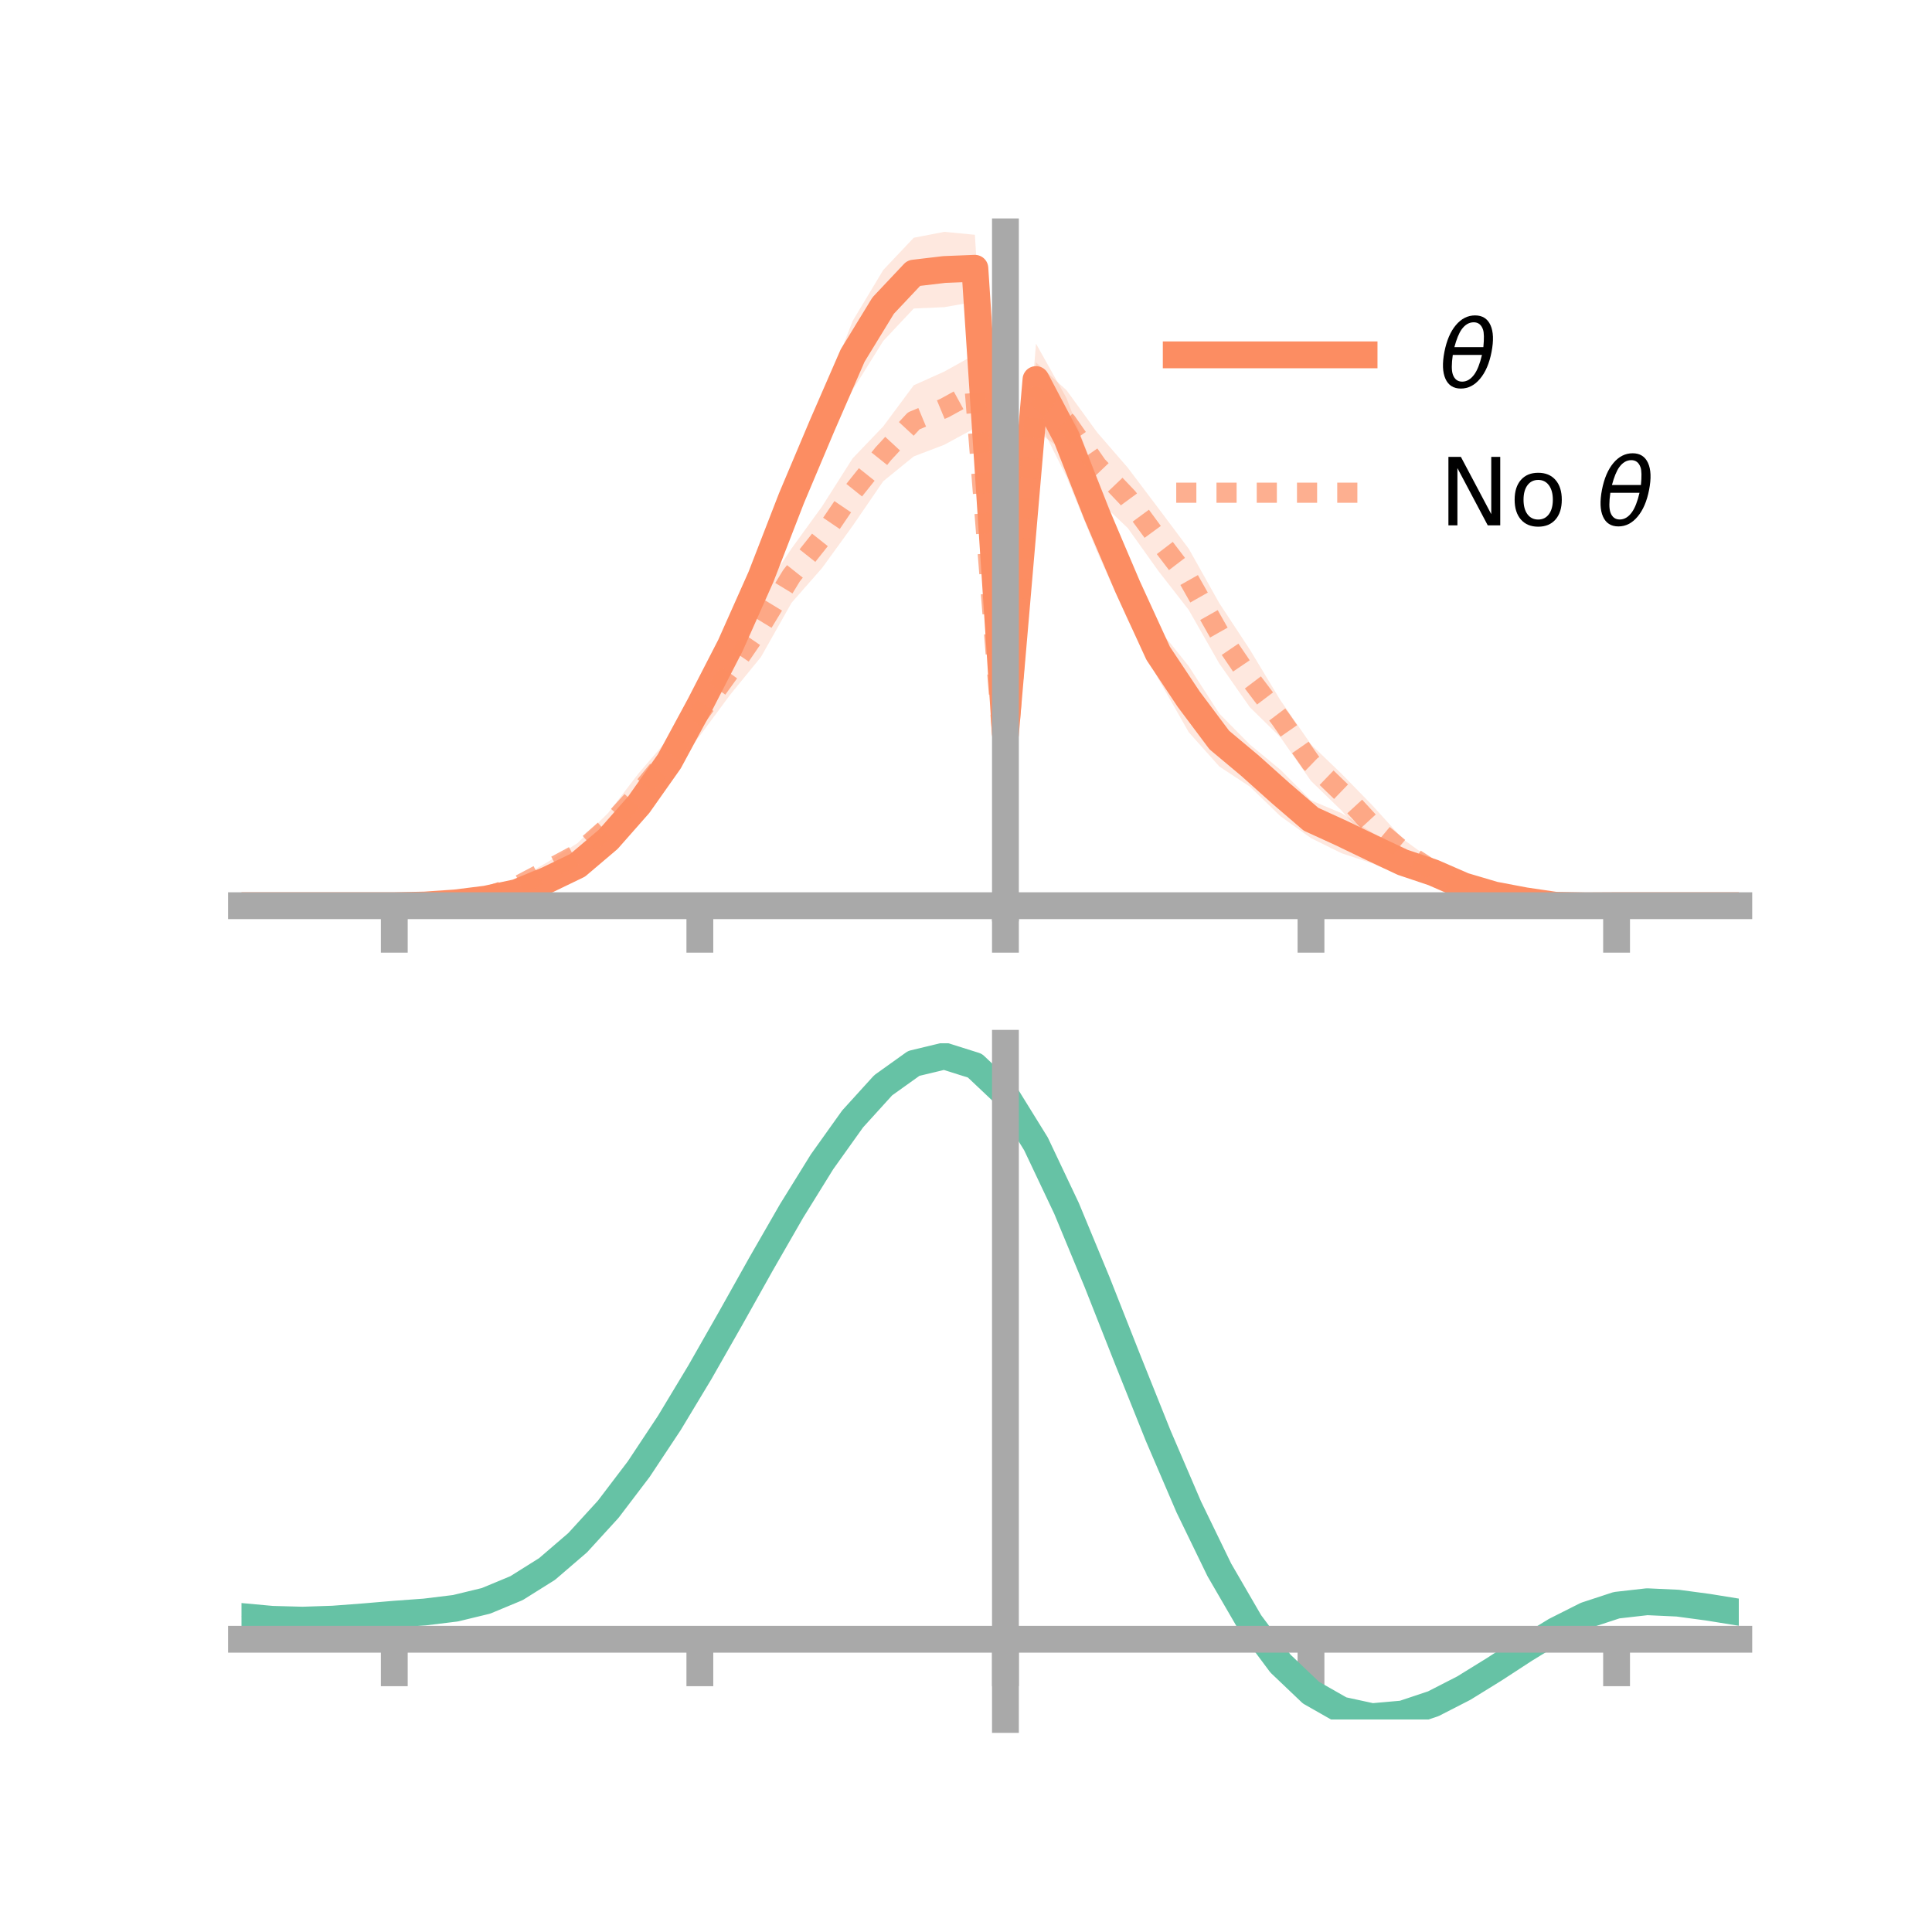 <?xml version="1.0" encoding="utf-8" standalone="no"?>
<!DOCTYPE svg PUBLIC "-//W3C//DTD SVG 1.1//EN"
  "http://www.w3.org/Graphics/SVG/1.1/DTD/svg11.dtd">
<!-- Created with matplotlib (https://matplotlib.org/) -->
<svg height="144pt" version="1.1" viewBox="0 0 144 144" width="144pt" xmlns="http://www.w3.org/2000/svg" xmlns:xlink="http://www.w3.org/1999/xlink">
 <defs>
  <style type="text/css">*{stroke-linecap:butt;stroke-linejoin:round;}</style>
 </defs>
 <g id="figure_1">
  <g id="patch_1">
   <path d="M 0 144 
L 144 144 
L 144 0 
L 0 0 
z
" style="fill:none;"/>
  </g>
  <g id="axes_1">
   <g id="patch_2">
    <path d="M 18 67.68 
L 129.6 67.68 
L 129.6 17.28 
L 18 17.28 
z
" style="fill:none;"/>
   </g>
   <g id="PolyCollection_1">
    <path clip-path="url(#pdcbd05b92a)" d="M 18 67.504 
L 18 67.504 
L 20.278 67.504 
L 22.555 67.504 
L 24.833 67.504 
L 27.11 67.504 
L 29.388 67.504 
L 31.665 67.381 
L 33.943 67.065 
L 36.22 66.74 
L 38.498 66.059 
L 40.776 64.993 
L 43.053 63.685 
L 45.331 61.67 
L 47.608 58.604 
L 49.886 55.186 
L 52.163 51.075 
L 54.441 46.28 
L 56.718 41.005 
L 58.996 35.069 
L 61.273 29.742 
L 63.551 23.927 
L 65.829 20.129 
L 68.106 17.72 
L 70.384 17.28 
L 72.661 17.499 
L 74.939 53.69 
L 77.216 25.613 
L 79.494 29.678 
L 81.771 35.67 
L 84.049 41.281 
L 86.327 46.818 
L 88.604 49.662 
L 90.882 53.189 
L 93.159 55.498 
L 95.437 57.372 
L 97.714 59.653 
L 99.992 60.611 
L 102.269 62.053 
L 104.547 63.23 
L 106.824 64.274 
L 109.102 65.467 
L 111.38 66.118 
L 113.657 66.818 
L 115.935 67.267 
L 118.212 67.45 
L 120.49 67.504 
L 122.767 67.504 
L 125.045 67.504 
L 127.322 67.504 
L 129.6 67.504 
L 129.6 67.504 
L 129.6 67.504 
L 127.322 67.504 
L 125.045 67.504 
L 122.767 67.504 
L 120.49 67.505 
L 118.212 67.585 
L 115.935 67.68 
L 113.657 67.456 
L 111.38 67.294 
L 109.102 66.597 
L 106.824 65.802 
L 104.547 65.316 
L 102.269 64.348 
L 99.992 63.594 
L 97.714 62.468 
L 95.437 60.836 
L 93.159 58.631 
L 90.882 57.131 
L 88.604 54.578 
L 86.327 50.585 
L 84.049 46.188 
L 81.771 41.112 
L 79.494 35.544 
L 77.216 30.97 
L 74.939 55.755 
L 72.661 22.494 
L 70.384 22.893 
L 68.106 22.994 
L 65.829 25.417 
L 63.551 29.068 
L 61.273 33.723 
L 58.996 39.18 
L 56.718 44.992 
L 54.441 49.938 
L 52.163 54 
L 49.886 58.314 
L 47.608 61.353 
L 45.331 63.453 
L 43.053 65.303 
L 40.776 66.196 
L 38.498 66.996 
L 36.22 67.287 
L 33.943 67.532 
L 31.665 67.531 
L 29.388 67.504 
L 27.11 67.504 
L 24.833 67.504 
L 22.555 67.504 
L 20.278 67.504 
L 18 67.504 
z
" style="fill:#fc8d62;fill-opacity:0.2;"/>
   </g>
   <g id="PolyCollection_2">
    <path clip-path="url(#pdcbd05b92a)" d="M 18 67.504 
L 18 67.504 
L 20.278 67.504 
L 22.555 67.504 
L 24.833 67.504 
L 27.11 67.504 
L 29.388 67.504 
L 31.665 67.392 
L 33.943 67.04 
L 36.22 66.468 
L 38.498 65.587 
L 40.776 64.277 
L 43.053 62.835 
L 45.331 60.592 
L 47.608 57.626 
L 49.886 54.981 
L 52.163 51.408 
L 54.441 48.185 
L 56.718 44.324 
L 58.996 40.883 
L 61.273 37.745 
L 63.551 34.162 
L 65.829 31.784 
L 68.106 28.717 
L 70.384 27.693 
L 72.661 26.425 
L 74.939 56.742 
L 77.216 27.012 
L 79.494 29.086 
L 81.771 32.223 
L 84.049 34.851 
L 86.327 37.867 
L 88.604 40.903 
L 90.882 44.962 
L 93.159 48.421 
L 95.437 52.197 
L 97.714 55.485 
L 99.992 57.675 
L 102.269 60.008 
L 104.547 62.519 
L 106.824 64.193 
L 109.102 65.448 
L 111.38 66.392 
L 113.657 66.928 
L 115.935 67.277 
L 118.212 67.48 
L 120.49 67.504 
L 122.767 67.504 
L 125.045 67.504 
L 127.322 67.504 
L 129.6 67.504 
L 129.6 67.504 
L 129.6 67.504 
L 127.322 67.504 
L 125.045 67.504 
L 122.767 67.504 
L 120.49 67.506 
L 118.212 67.598 
L 115.935 67.714 
L 113.657 67.622 
L 111.38 67.301 
L 109.102 66.66 
L 106.824 65.603 
L 104.547 64.319 
L 102.269 63.032 
L 99.992 60.416 
L 97.714 58.207 
L 95.437 54.952 
L 93.159 52.716 
L 90.882 49.461 
L 88.604 45.466 
L 86.327 42.54 
L 84.049 39.349 
L 81.771 37.19 
L 79.494 33.796 
L 77.216 32.089 
L 74.939 59.012 
L 72.661 31.914 
L 70.384 33.149 
L 68.106 34.018 
L 65.829 35.871 
L 63.551 39.196 
L 61.273 42.336 
L 58.996 44.929 
L 56.718 48.969 
L 54.441 51.757 
L 52.163 54.832 
L 49.886 57.75 
L 47.608 60.654 
L 45.331 62.665 
L 43.053 64.454 
L 40.776 65.468 
L 38.498 66.562 
L 36.22 67.205 
L 33.943 67.424 
L 31.665 67.514 
L 29.388 67.505 
L 27.11 67.504 
L 24.833 67.504 
L 22.555 67.504 
L 20.278 67.504 
L 18 67.504 
z
" style="fill:#fc8d62;fill-opacity:0.2;"/>
   </g>
   <g id="matplotlib.axis_1">
    <g id="xtick_1">
     <g id="line2d_1">
      <defs>
       <path d="M 0 0 
L 0 3.5 
" id="md1565aa4e3" style="stroke:#a9a9a9;stroke-width:2;"/>
      </defs>
      <g>
       <use style="fill:#a9a9a9;stroke:#a9a9a9;stroke-width:2;" x="29.388" xlink:href="#md1565aa4e3" y="67.504"/>
      </g>
     </g>
    </g>
    <g id="xtick_2">
     <g id="line2d_2">
      <g>
       <use style="fill:#a9a9a9;stroke:#a9a9a9;stroke-width:2;" x="52.163" xlink:href="#md1565aa4e3" y="67.504"/>
      </g>
     </g>
    </g>
    <g id="xtick_3">
     <g id="line2d_3">
      <g>
       <use style="fill:#a9a9a9;stroke:#a9a9a9;stroke-width:2;" x="74.939" xlink:href="#md1565aa4e3" y="67.504"/>
      </g>
     </g>
    </g>
    <g id="xtick_4">
     <g id="line2d_4">
      <g>
       <use style="fill:#a9a9a9;stroke:#a9a9a9;stroke-width:2;" x="97.714" xlink:href="#md1565aa4e3" y="67.504"/>
      </g>
     </g>
    </g>
    <g id="xtick_5">
     <g id="line2d_5">
      <g>
       <use style="fill:#a9a9a9;stroke:#a9a9a9;stroke-width:2;" x="120.49" xlink:href="#md1565aa4e3" y="67.504"/>
      </g>
     </g>
    </g>
   </g>
   <g id="matplotlib.axis_2"/>
   <g id="line2d_6">
    <path clip-path="url(#pdcbd05b92a)" d="M 18 67.504 
L 20.278 67.504 
L 22.555 67.504 
L 24.833 67.504 
L 27.11 67.504 
L 29.388 67.504 
L 31.665 67.456 
L 33.943 67.299 
L 36.22 67.014 
L 38.498 66.527 
L 40.776 65.594 
L 43.053 64.494 
L 45.331 62.561 
L 47.608 59.978 
L 49.886 56.75 
L 52.163 52.538 
L 54.441 48.109 
L 56.718 42.998 
L 58.996 37.125 
L 61.273 31.732 
L 63.551 26.498 
L 65.829 22.773 
L 68.106 20.357 
L 70.384 20.087 
L 72.661 19.996 
L 74.939 54.723 
L 77.216 28.291 
L 79.494 32.611 
L 81.771 38.391 
L 84.049 43.734 
L 86.327 48.701 
L 88.604 52.12 
L 90.882 55.16 
L 93.159 57.065 
L 95.437 59.104 
L 97.714 61.061 
L 99.992 62.103 
L 102.269 63.2 
L 104.547 64.273 
L 106.824 65.038 
L 109.102 66.032 
L 111.38 66.706 
L 113.657 67.137 
L 115.935 67.473 
L 118.212 67.517 
L 120.49 67.505 
L 122.767 67.504 
L 125.045 67.504 
L 127.322 67.504 
L 129.6 67.504 
" style="fill:none;stroke:#fc8d62;stroke-linecap:square;stroke-width:2;"/>
   </g>
   <g id="line2d_7">
    <path clip-path="url(#pdcbd05b92a)" d="M 18 67.504 
L 20.278 67.504 
L 22.555 67.504 
L 24.833 67.504 
L 27.11 67.504 
L 29.388 67.504 
L 31.665 67.453 
L 33.943 67.232 
L 36.22 66.837 
L 38.498 66.075 
L 40.776 64.872 
L 43.053 63.644 
L 45.331 61.629 
L 47.608 59.14 
L 49.886 56.366 
L 52.163 53.12 
L 54.441 49.971 
L 56.718 46.647 
L 58.996 42.906 
L 61.273 40.041 
L 63.551 36.679 
L 65.829 33.827 
L 68.106 31.367 
L 70.384 30.421 
L 72.661 29.169 
L 74.939 57.877 
L 77.216 29.551 
L 79.494 31.441 
L 81.771 34.707 
L 84.049 37.1 
L 86.327 40.204 
L 88.604 43.184 
L 90.882 47.211 
L 93.159 50.568 
L 95.437 53.574 
L 97.714 56.846 
L 99.992 59.045 
L 102.269 61.52 
L 104.547 63.419 
L 106.824 64.898 
L 109.102 66.054 
L 111.38 66.846 
L 113.657 67.275 
L 115.935 67.495 
L 118.212 67.539 
L 120.49 67.505 
L 122.767 67.504 
L 125.045 67.504 
L 127.322 67.504 
L 129.6 67.504 
" style="fill:none;stroke:#fc8d62;stroke-dasharray:1.5,1.5;stroke-dashoffset:0;stroke-opacity:0.7;stroke-width:1.5;"/>
   </g>
   <g id="patch_3">
    <path d="M 74.939 67.68 
L 74.939 17.28 
" style="fill:none;stroke:#a9a9a9;stroke-linecap:square;stroke-linejoin:miter;stroke-width:2;"/>
   </g>
   <g id="patch_4">
    <path d="M 129.6 67.68 
L 129.6 17.28 
" style="fill:none;"/>
   </g>
   <g id="patch_5">
    <path d="M 18 67.504 
L 129.6 67.504 
" style="fill:none;stroke:#a9a9a9;stroke-linecap:square;stroke-linejoin:miter;stroke-width:2;"/>
   </g>
   <g id="patch_6">
    <path d="M 18 17.28 
L 129.6 17.28 
" style="fill:none;"/>
   </g>
   <g id="legend_1">
    <g id="line2d_8">
     <path d="M 87.67 26.449 
L 101.67 26.449 
" style="fill:none;stroke:#fc8d62;stroke-linecap:square;stroke-width:2;"/>
    </g>
    <g id="line2d_9"/>
    <g id="text_1">
     <!-- $\theta$ -->
     <g transform="translate(107.27 28.899)scale(0.07 -0.07)">
      <defs>
       <path d="M 45.516 34.672 
L 14.453 34.672 
Q 12.359 20.062 14.5 13.875 
Q 17.188 6.25 24.469 6.25 
Q 31.781 6.25 37.359 13.922 
Q 42.234 20.656 45.516 34.672 
z
M 47.016 42.969 
Q 48.344 56.844 46.625 61.719 
Q 43.953 69.438 36.766 69.438 
Q 29.297 69.438 23.828 61.812 
Q 19.531 55.672 16.156 42.969 
z
M 38.188 76.766 
Q 49.906 76.766 54.594 66.406 
Q 59.281 56.109 55.719 37.844 
Q 52.203 19.625 43.453 9.281 
Q 34.766 -1.125 23.047 -1.125 
Q 11.281 -1.125 6.641 9.281 
Q 2 19.625 5.516 37.844 
Q 9.078 56.109 17.719 66.406 
Q 26.422 76.766 38.188 76.766 
z
" id="DejaVuSans-Oblique-952"/>
      </defs>
      <use transform="translate(0 0.234)" xlink:href="#DejaVuSans-Oblique-952"/>
     </g>
    </g>
    <g id="line2d_10">
     <path d="M 87.67 36.724 
L 101.67 36.724 
" style="fill:none;stroke:#fc8d62;stroke-dasharray:1.5,1.5;stroke-dashoffset:0;stroke-opacity:0.7;stroke-width:1.5;"/>
    </g>
    <g id="line2d_11"/>
    <g id="text_2">
     <!-- No $\theta$ -->
     <g transform="translate(107.27 39.174)scale(0.07 -0.07)">
      <defs>
       <path d="M 9.812 72.906 
L 23.094 72.906 
L 55.422 11.922 
L 55.422 72.906 
L 64.984 72.906 
L 64.984 0 
L 51.703 0 
L 19.391 60.984 
L 19.391 0 
L 9.812 0 
z
" id="DejaVuSans-78"/>
       <path d="M 30.609 48.391 
Q 23.391 48.391 19.188 42.75 
Q 14.984 37.109 14.984 27.297 
Q 14.984 17.484 19.156 11.844 
Q 23.344 6.203 30.609 6.203 
Q 37.797 6.203 41.984 11.859 
Q 46.188 17.531 46.188 27.297 
Q 46.188 37.016 41.984 42.703 
Q 37.797 48.391 30.609 48.391 
z
M 30.609 56 
Q 42.328 56 49.016 48.375 
Q 55.719 40.766 55.719 27.297 
Q 55.719 13.875 49.016 6.219 
Q 42.328 -1.422 30.609 -1.422 
Q 18.844 -1.422 12.172 6.219 
Q 5.516 13.875 5.516 27.297 
Q 5.516 40.766 12.172 48.375 
Q 18.844 56 30.609 56 
z
" id="DejaVuSans-111"/>
       <path id="DejaVuSans-32"/>
      </defs>
      <use transform="translate(0 0.234)" xlink:href="#DejaVuSans-78"/>
      <use transform="translate(74.805 0.234)" xlink:href="#DejaVuSans-111"/>
      <use transform="translate(135.986 0.234)" xlink:href="#DejaVuSans-32"/>
      <use transform="translate(167.773 0.234)" xlink:href="#DejaVuSans-Oblique-952"/>
     </g>
    </g>
   </g>
  </g>
  <g id="axes_2">
   <g id="patch_7">
    <path d="M 18 128.16 
L 129.6 128.16 
L 129.6 77.76 
L 18 77.76 
z
" style="fill:none;"/>
   </g>
   <g id="PolyCollection_3">
    <path clip-path="url(#p0165b33565)" d="M 18 120.526 
L 18 120.447 
L 20.278 120.666 
L 22.555 120.73 
L 24.833 120.646 
L 27.11 120.465 
L 29.388 120.263 
L 31.665 120.091 
L 33.943 119.807 
L 36.22 119.25 
L 38.498 118.293 
L 40.776 116.843 
L 43.053 114.849 
L 45.331 112.302 
L 47.608 109.234 
L 49.886 105.715 
L 52.163 101.844 
L 54.441 97.752 
L 56.718 93.593 
L 58.996 89.542 
L 61.273 85.789 
L 63.551 82.532 
L 65.829 79.974 
L 68.106 78.318 
L 70.384 77.76 
L 72.661 78.49 
L 74.939 80.677 
L 77.216 84.41 
L 79.494 89.288 
L 81.771 94.865 
L 84.049 100.723 
L 86.327 106.497 
L 88.604 111.887 
L 90.882 116.658 
L 93.159 120.645 
L 95.437 123.751 
L 97.714 125.941 
L 99.992 127.245 
L 102.269 127.742 
L 104.547 127.546 
L 106.824 126.796 
L 109.102 125.648 
L 111.38 124.264 
L 113.657 122.806 
L 115.935 121.435 
L 118.212 120.302 
L 120.49 119.559 
L 122.767 119.302 
L 125.045 119.413 
L 127.322 119.729 
L 129.6 120.11 
L 129.6 120.216 
L 129.6 120.216 
L 127.322 119.861 
L 125.045 119.565 
L 122.767 119.466 
L 120.49 119.728 
L 118.212 120.481 
L 115.935 121.641 
L 113.657 123.057 
L 111.38 124.566 
L 109.102 125.998 
L 106.824 127.183 
L 104.547 127.954 
L 102.269 128.16 
L 99.992 127.669 
L 97.714 126.382 
L 95.437 124.238 
L 93.159 121.222 
L 90.882 117.362 
L 88.604 112.748 
L 86.327 107.533 
L 84.049 101.94 
L 81.771 96.26 
L 79.494 90.846 
L 77.216 86.107 
L 74.939 82.482 
L 72.661 80.364 
L 70.384 79.661 
L 68.106 80.203 
L 65.829 81.801 
L 63.551 84.262 
L 61.273 87.388 
L 58.996 90.983 
L 56.718 94.856 
L 54.441 98.825 
L 52.163 102.725 
L 49.886 106.412 
L 47.608 109.764 
L 45.331 112.689 
L 43.053 115.124 
L 40.776 117.043 
L 38.498 118.451 
L 36.22 119.388 
L 33.943 119.933 
L 31.665 120.206 
L 29.388 120.367 
L 27.11 120.553 
L 24.833 120.716 
L 22.555 120.785 
L 20.278 120.724 
L 18 120.526 
z
" style="fill:#66c2a5;fill-opacity:0.2;"/>
   </g>
   <g id="matplotlib.axis_3">
    <g id="xtick_6">
     <g id="line2d_12">
      <g>
       <use style="fill:#a9a9a9;stroke:#a9a9a9;stroke-width:2;" x="29.388" xlink:href="#md1565aa4e3" y="122.181"/>
      </g>
     </g>
    </g>
    <g id="xtick_7">
     <g id="line2d_13">
      <g>
       <use style="fill:#a9a9a9;stroke:#a9a9a9;stroke-width:2;" x="52.163" xlink:href="#md1565aa4e3" y="122.181"/>
      </g>
     </g>
    </g>
    <g id="xtick_8">
     <g id="line2d_14">
      <g>
       <use style="fill:#a9a9a9;stroke:#a9a9a9;stroke-width:2;" x="74.939" xlink:href="#md1565aa4e3" y="122.181"/>
      </g>
     </g>
    </g>
    <g id="xtick_9">
     <g id="line2d_15">
      <g>
       <use style="fill:#a9a9a9;stroke:#a9a9a9;stroke-width:2;" x="97.714" xlink:href="#md1565aa4e3" y="122.181"/>
      </g>
     </g>
    </g>
    <g id="xtick_10">
     <g id="line2d_16">
      <g>
       <use style="fill:#a9a9a9;stroke:#a9a9a9;stroke-width:2;" x="120.49" xlink:href="#md1565aa4e3" y="122.181"/>
      </g>
     </g>
    </g>
   </g>
   <g id="matplotlib.axis_4"/>
   <g id="line2d_17">
    <path clip-path="url(#p0165b33565)" d="M 18 120.486 
L 20.278 120.695 
L 22.555 120.757 
L 24.833 120.681 
L 27.11 120.509 
L 29.388 120.315 
L 31.665 120.149 
L 33.943 119.87 
L 36.22 119.319 
L 38.498 118.372 
L 40.776 116.943 
L 43.053 114.987 
L 45.331 112.495 
L 47.608 109.499 
L 49.886 106.063 
L 52.163 102.285 
L 54.441 98.288 
L 56.718 94.224 
L 58.996 90.263 
L 61.273 86.589 
L 63.551 83.397 
L 65.829 80.888 
L 68.106 79.26 
L 70.384 78.711 
L 72.661 79.427 
L 74.939 81.579 
L 77.216 85.258 
L 79.494 90.067 
L 81.771 95.562 
L 84.049 101.331 
L 86.327 107.015 
L 88.604 112.317 
L 90.882 117.01 
L 93.159 120.933 
L 95.437 123.994 
L 97.714 126.161 
L 99.992 127.457 
L 102.269 127.951 
L 104.547 127.75 
L 106.824 126.99 
L 109.102 125.823 
L 111.38 124.415 
L 113.657 122.932 
L 115.935 121.538 
L 118.212 120.391 
L 120.49 119.643 
L 122.767 119.384 
L 125.045 119.489 
L 127.322 119.795 
L 129.6 120.163 
" style="fill:none;stroke:#66c2a5;stroke-linecap:square;stroke-width:2;"/>
   </g>
   <g id="patch_8">
    <path d="M 74.939 128.16 
L 74.939 77.76 
" style="fill:none;stroke:#a9a9a9;stroke-linecap:square;stroke-linejoin:miter;stroke-width:2;"/>
   </g>
   <g id="patch_9">
    <path d="M 129.6 128.16 
L 129.6 77.76 
" style="fill:none;"/>
   </g>
   <g id="patch_10">
    <path d="M 18 122.181 
L 129.6 122.181 
" style="fill:none;stroke:#a9a9a9;stroke-linecap:square;stroke-linejoin:miter;stroke-width:2;"/>
   </g>
   <g id="patch_11">
    <path d="M 18 77.76 
L 129.6 77.76 
" style="fill:none;"/>
   </g>
  </g>
 </g>
 <defs>
  <clipPath id="pdcbd05b92a">
   <rect height="50.4" width="111.6" x="18" y="17.28"/>
  </clipPath>
  <clipPath id="p0165b33565">
   <rect height="50.4" width="111.6" x="18" y="77.76"/>
  </clipPath>
 </defs>
</svg>
